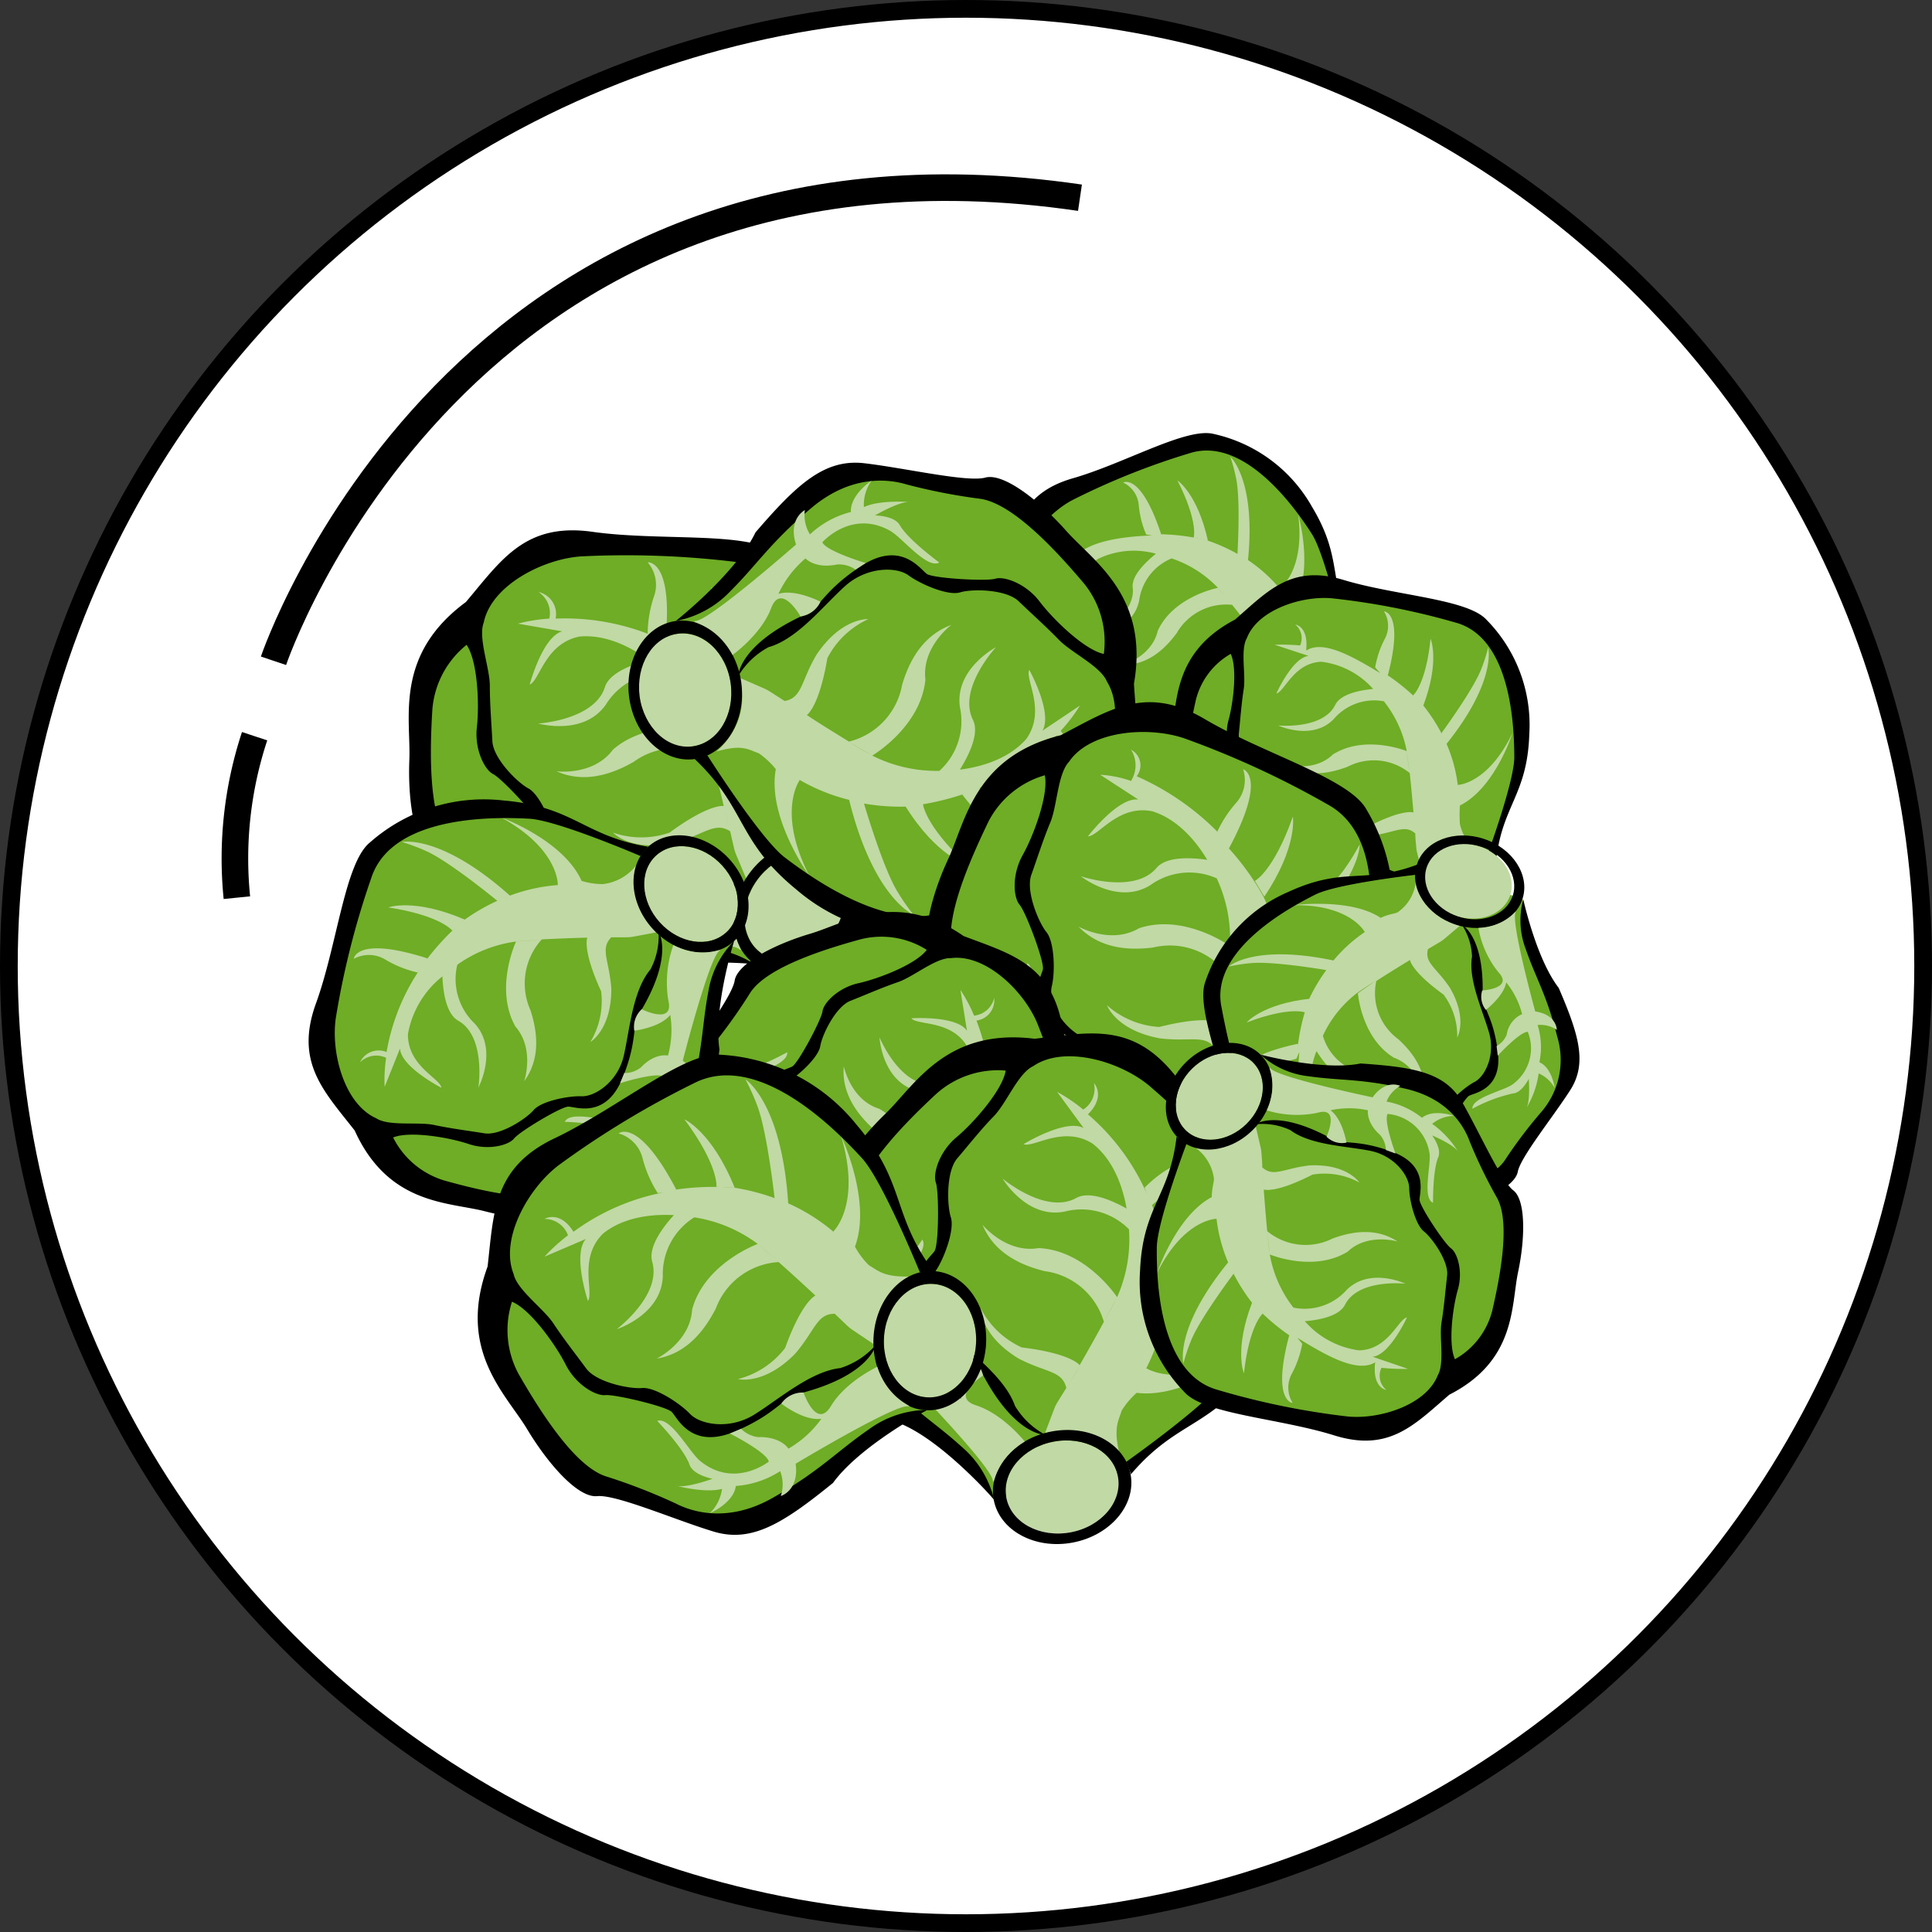 <svg id="图层_1" data-name="图层 1" xmlns="http://www.w3.org/2000/svg" viewBox="0 0 218 218"><rect x="0" y="0" width="218" height="218" fill="#333333" stroke="none"/><defs><style>.cls-1{fill:#fff;stroke-width:2px;}.cls-1,.cls-2{stroke:#000;stroke-miterlimit:10;}.cls-2{fill:none;stroke-width:3px;}.cls-3{fill:#6ead25;}.cls-4{fill:#c1d9a5;}</style></defs><title>brussell sprouts</title><circle class="cls-1" cx="109" cy="109" r="108"/><path class="cls-2" d="M41.13,84.49s21-62.51,91-52.25" transform="translate(-10.27 -9.93)"/><path class="cls-2" d="M37,111.22A43.93,43.93,0,0,1,39,93" transform="translate(-10.27 -9.93)"/><path class="cls-3" d="M158.12,68.34s-4.92-7.94-10.41-8.7-15.31,5-15.31,5-8,2.34-8,10.57c-1.74,5.58-2.16,8.62,3.84,18.32,1.58,2.75,4.7,2.6,5.65,3.61a14.37,14.37,0,0,0,8.71,3.47c4.2,0.15,10.89-4.92,11.83-5.26s6-1.84,6-1.84l2.33-11.14Z" transform="translate(-10.27 -9.93)"/><path class="cls-4" d="M157.35,79.82a7.22,7.22,0,0,1-1-1.86h0c2.2-3.82.4-10,.4-10,0.81,6.39-2.06,8.35-2.06,8.35l0,0.06A16.91,16.91,0,0,0,150.9,73l0.19,0.13c0.91-9.11-2-11.67-2-11.67a19.16,19.16,0,0,1,.65,2.41c0.53,2.41.16,8.56,0.16,8.56l0.15,0.09a19.49,19.49,0,0,0-3.5-1.59,23.39,23.39,0,0,0-5.5-.72h0.24c-2.31-7-4.29-5.83-4.29-5.83a3.1,3.1,0,0,1,1.76,2.51,10.77,10.77,0,0,0,.84,3.35l0.66,0.11c-3.71.12-7.08,0.75-8.51,2.26h0c-1.29-2.53-2.51-1.67-2.51-1.67a2.11,2.11,0,0,1,1.8,1.75,18.2,18.2,0,0,0-2.43,1.53l3.93-1c-1.43,1.14-.74,5.55-0.74,5.55,0.68-.68-0.24-3.95,2.33-5.76a9.32,9.32,0,0,1,6.57-.6c-1,.82-2.77,2.4-2.62,3.81,0.38,3.12-4.15,5.47-4.15,5.47s4.2-.6,4.88-4a6,6,0,0,1,3.66-4.75,12.83,12.83,0,0,1,5.23,3.32c0.5,0.57,1,1.22,1.59,1.9l-1.59-1.9s-5,.95-6.79,4.84c-0.66,2.88-3.86,3.85-3.86,3.85,2.28,0,4.26-1.22,6-3.59a6.43,6.43,0,0,1,6.25-3.18c0.94,1.16,1.91,2.4,2.77,3.51,0,0-1.25.26-3.47,4.2A7.78,7.78,0,0,1,144,87.94s2.2,1,5.45-1.41c2.15-1.8,2.5-3.23,4.11-3l0.9,1.2a4,4,0,0,0,.48.53L156.75,87c0.06-4.24,4.12-5.63,4.12-5.63A4.85,4.85,0,0,1,157.35,79.82Zm-5.23,1.86,1.43,1.88Z" transform="translate(-10.27 -9.93)"/><path class="cls-4" d="M143.12,64.13c2.39,4.67,1.84,6.47,1.84,6.47l1.61,0.35C145.4,65.64,143.12,64.13,143.12,64.13Z" transform="translate(-10.27 -9.93)"/><ellipse class="cls-4" cx="161.66" cy="87.4" rx="5.11" ry="4.15" transform="translate(32.68 217.77) rotate(-78.16)"/><path d="M162.95,81.27c-2.75-.58-5.56,1.7-6.27,5.09s0.94,6.6,3.7,7.18,5.56-1.7,6.27-5.09S165.7,81.84,162.95,81.27Zm2.77,7c-0.58,2.76-2.87,4.62-5.11,4.15s-3.59-3.09-3-5.85,2.87-4.62,5.11-4.15S166.3,85.49,165.72,88.25Z" transform="translate(-10.27 -9.93)"/><path d="M161.77,81.2s-2-8.71-3.46-11S150.88,59,144.47,61.08a81.56,81.56,0,0,0-13.18,5.27c-3.08,1.62-6.33,5.68-5.62,9,0.07,1.49,2.15,3.51,2.81,5s1.55,3.11,2.25,4.48,3.54,2.47,4.68,2.56,3.12,1.9,3.87,3,3.26,2,5.68,1,5.66-3,8.34-2.86A7.06,7.06,0,0,0,156.75,87s-0.91,2.51-7.08,3.15c-2,0-2.37,1.39-6.63,2.44s-5-2.09-5.4-2.66-4.79-2.43-5.65-2.47-2.46-1.35-3.06-3.28-2.34-5.45-3.85-6.39a8.3,8.3,0,0,0-.47,6.53c1.29,3.47,3.54,8.92,6.2,10.34a52.66,52.66,0,0,1,5.84,3.46,9,9,0,0,0,8.76.92c4.56-1.69,6.28-3.13,9.42-4.61a9.08,9.08,0,0,1,5.56-.89s-6.49,2.18-9.46,5.09c-4.95,2.81-8.07,4.16-11.31,2.56s-8.14-4.75-9.82-4.88-3.87-3.54-5.23-7-5.09-8-1.11-15c1.35-4.73,1.95-8.71,7.86-10.41s12.86-5.8,15.92-5a16.91,16.91,0,0,1,11.08,8.23c3.56,5.92,1.74,8.38,4.64,14.1Z" transform="translate(-10.27 -9.93)"/><path class="cls-4" d="M156.59,88.94a10.94,10.94,0,0,0-4.68,2.79c-1.64,1.94-2.24-1.59-2.24-1.59a2.34,2.34,0,0,0-2.13.64s1.72,1.87,3.33,1.94a9.41,9.41,0,0,1-3.37,2.17A3,3,0,0,0,145,93.43a2.64,2.64,0,0,1-1.4-1l-1.06.25s3,2.2,3,3.07a5,5,0,0,1-6.1-1.09c-0.82-1-2-4.39-3.2-4.17a17.37,17.37,0,0,1,2.22,4.36c0.16,1,1.84,1.6,1.84,1.6s-2.64.5-3.41,0.05a10.4,10.4,0,0,0,4.1,1,3.76,3.76,0,0,1-1.45,2s2.26-.54,2.72-2a8.41,8.41,0,0,0,4.15-.66,3.3,3.3,0,0,1-.31,2.22s1.71-.2,1.8-2.66c0,0,9.49-3.77,10.79-3.45C159.44,93.08,157.1,92.21,156.59,88.94Z" transform="translate(-10.27 -9.93)"/><path class="cls-3" d="M182,93.68s0.17-9.34-4-13-15.58-4.09-15.58-4.09-8-2.39-12.49,4.51c-4.49,3.74-6.49,6.07-6.73,17.47-0.17,3.17,2.53,4.73,2.79,6.1a14.37,14.37,0,0,0,5.43,7.64c3.44,2.4,11.81,1.78,12.79,2s6,1.7,6,1.7l8-8.08Z" transform="translate(-10.27 -9.93)"/><path class="cls-4" d="M175,102.9a16.59,16.59,0,0,1,0-2.08h0c4-2,5.95-8.21,5.95-8.21-2.78,5.8-6.19,5.89-6.19,5.89l0,0a16.81,16.81,0,0,0-1.36-4.85l0.1,0.21c5.71-7.15,4.69-10.87,4.69-10.87a18.75,18.75,0,0,1-.76,2.38c-0.86,2.31-4.51,7.28-4.51,7.28L173,92.83a19.48,19.48,0,0,0-2.08-3.23A23.39,23.39,0,0,0,166.66,86l0.21,0.13c1.86-7.14-.44-7.22-0.44-7.22a3.1,3.1,0,0,1,.12,3.06,10.77,10.77,0,0,0-1.11,3.27L166,85.88c-3.18-1.92-6.45-3.77-8.35-2.54h0c0.3-2.77-1.23-2.94-1.23-2.94a2,2,0,0,1,.55,2.36,23.74,23.74,0,0,0-2.88-.08l3.84,1.26c-1.82.18-3.64,4.24-3.64,4.24,0.94-.2,1.94-3.45,5.08-3.58a9.32,9.32,0,0,1,5.84,3.07c-1.32.12-3.63,0.51-4.27,1.78-1.38,2.83-6.45,2.34-6.45,2.34s3.86,1.78,6.28-.73a6,6,0,0,1,5.65-2A12.83,12.83,0,0,1,169,94.68c0.11,0.75.21,1.59,0.3,2.46L169,94.68s-4.69-1.91-8.33.38c-2.12,2.06-5.33,1.14-5.33,1.14,1.91,1.24,4.24,1.29,7,.24a6.43,6.43,0,0,1,7,.72c0.16,1.48.3,3.06,0.42,4.45,0,0-1.19-.46-5.19,1.64a7.78,7.78,0,0,1-5-.79s1.32,2,5.34,1.78c2.78-.34,3.85-1.35,5.06-0.26,0,0.65.08,1.17,0.1,1.49a4,4,0,0,0,.11.71l0.6,2.42a6.16,6.16,0,0,1,6.44-2.49A5.06,5.06,0,0,1,175,102.9Zm-5.24-1.28c0.07,0.88.13,1.69,0.18,2.36Z" transform="translate(-10.27 -9.93)"/><path class="cls-4" d="M171.69,82c-0.53,5.22-2,6.43-2,6.43l1.16,1.17C172.78,84.51,171.69,82,171.69,82Z" transform="translate(-10.27 -9.93)"/><ellipse class="cls-4" cx="174.62" cy="111.61" rx="5.11" ry="4.15" transform="translate(-37.84 147.19) rotate(-45.27)"/><path d="M179,107.16c-2-2-5.59-1.59-8,.87s-2.79,6.06-.8,8,5.59,1.59,8-.87S181,109.14,179,107.16Zm-1.46,7.37c-2,2-4.92,2.32-6.54.71s-1.34-4.55.65-6.55,4.92-2.32,6.54-.71S179.55,112.53,177.57,114.53Z" transform="translate(-10.27 -9.93)"/><path d="M178.08,106.46s3.08-8.38,3.06-11.11S181,81.9,174.48,80.17a81.56,81.56,0,0,0-13.92-2.73c-3.46-.31-8.4,1.33-9.6,4.5-0.75,1.29-.1,4.12-0.35,5.72s-0.39,3.45-.55,5,1.63,4,2.54,4.69,1.59,3.29,1.61,4.62,1.64,3.46,4.22,3.94,6.39,0.54,8.56,2.13a7.06,7.06,0,0,0,3.73.59s-2.13,1.62-7.65-1.2c-1.66-1.08-2.75-.12-6.89-1.55s-3-4.46-3.09-5.17-2.7-4.64-3.4-5.14-1.33-2.47-.79-4.41,1-5.85.24-7.45a8.3,8.3,0,0,0-3.94,5.23c-0.8,3.62-1.87,9.41-.41,12a52.66,52.66,0,0,1,3,6.08,9,9,0,0,0,6.85,5.52c4.75,1.06,7,.78,10.41,1.25a9.08,9.08,0,0,1,5.15,2.27s-6.63-1.69-10.71-.87c-5.68-.33-9-0.89-10.89-4s-4.26-8.41-5.6-9.43-1.33-5.07-.6-8.7,0.09-9.5,7.23-13.22c3.71-3.24,6.37-6.25,12.25-4.47S175.84,77.5,178,79.86a16.91,16.91,0,0,1,4.83,12.93c-0.23,6.91-3.09,8-3.76,14.37Z" transform="translate(-10.27 -9.93)"/><path class="cls-4" d="M169.52,110.15a10.94,10.94,0,0,0-5.45-.2c-2.43.73-1-2.55-1-2.55a2.34,2.34,0,0,0-2.14-.62s0.43,2.51,1.74,3.44a9.41,9.41,0,0,1-4,0,3,3,0,0,0-1.31-2.6,2.64,2.64,0,0,1-.64-1.59l-1-.36s1.32,3.47.89,4.23a5,5,0,0,1-4.54-4.23c-0.17-1.25.75-4.75-.42-5.24a17.37,17.37,0,0,1-.5,4.86c-0.41.92,0.67,2.34,0.67,2.34s-2.49-1-2.89-1.81a10.4,10.4,0,0,0,2.9,3.06,3.76,3.76,0,0,1-2.29.88s2.19,0.77,3.39-.24a8.41,8.41,0,0,0,3.84,1.7,3.3,3.3,0,0,1-1.46,1.69s1.54,0.76,3-1.25c0,0,10,2,10.93,3C169.67,115.18,168.18,113.17,169.52,110.15Z" transform="translate(-10.27 -9.93)"/><path class="cls-3" d="M105.59,88.65S104,77,98.09,73.38s-20.1-2-20.1-2-10.38-1.4-14.59,8c-4.83,5.51-6.86,8.78-4.93,22.94,0.41,4,4.06,5.37,4.64,7a18,18,0,0,0,8.21,8.41c4.73,2.31,15-.1,16.23,0s7.79,0.93,7.79.93l8.34-11.57Z" transform="translate(-10.27 -9.93)"/><path class="cls-4" d="M98.51,101.4A6.23,6.23,0,0,1,98,98.78h0c5-3.26,5.92-11.3,5.92-11.3C101.6,95.22,97.48,96,97.48,96l0,0.05a20.93,20.93,0,0,0-2.61-5.74l0.17,0.24c5.68-10,3.7-14.37,3.7-14.37a23.11,23.11,0,0,1-.48,3.09c-0.62,3-4.17,9.89-4.17,9.89l0.13,0.19A24.42,24.42,0,0,0,91,85.75a29.32,29.32,0,0,0-5.93-3.63l0.28,0.12c0.92-9.21-2-8.86-2-8.86a3.89,3.89,0,0,1,.74,3.77,13.5,13.5,0,0,0-.74,4.27l0.61,0.26a26.12,26.12,0,0,0-11-1.95h0a2.54,2.54,0,0,0-1.93-3,2.83,2.83,0,0,1,1.22,3,18.48,18.48,0,0,0-3.54.57l5,0.87c-2.22.58-3.67,6-3.67,6,1.12-.43,1.74-4.64,5.6-5.41,2.64-.26,5.43.88,7.84,2.66-1.61.4-4.39,1.34-4.94,3-1.16,3.77-7.54,4.15-7.54,4.15s5.12,1.45,7.63-2.13a7.54,7.54,0,0,1,6.61-3.58,16.09,16.09,0,0,1,4.31,6.47c0.28,0.9.57,1.93,0.86,3l-0.86-3S83.5,91,79.44,94.51c-2.22,3-6.38,2.45-6.38,2.45,2.61,1.16,5.51.77,8.7-1.06a8.06,8.06,0,0,1,8.79-.46c0.49,1.8,1,3.73,1.38,5.44,0,0-1.57-.33-6.11,3a9.75,9.75,0,0,1-6.38,0s2,2.22,7,1.16c3.38-1,4.51-2.42,6.22-1.31,0.18,0.8.33,1.44,0.42,1.83a5.06,5.06,0,0,0,.27.85l1.21,2.88a7.66,7.66,0,0,1,7.41-4.35C99.32,103.43,99.09,102.56,98.51,101.4Zm-6.58-.53c0.26,1.08.49,2.07,0.68,2.89Z" transform="translate(-10.27 -9.93)"/><path class="cls-4" d="M90.55,76.18c0.36,6.57-1.18,8.35-1.18,8.35L91,85.75C92.39,79.08,90.55,76.18,90.55,76.18Z" transform="translate(-10.27 -9.93)"/><ellipse class="cls-4" cx="99.94" cy="112.29" rx="6.41" ry="5.2" transform="translate(-59.87 117.76) rotate(-54.21)"/><path d="M104.54,105.91c-2.86-2.06-7.23-.88-9.77,2.64s-2.28,8,.58,10.11,7.23,0.88,9.77-2.64S107.4,108,104.54,105.91Zm-0.38,9.42c-2.07,2.87-5.64,3.83-8,2.15s-2.54-5.37-.47-8.24,5.64-3.83,8-2.15S106.23,112.46,104.16,115.33Z" transform="translate(-10.27 -9.93)"/><path d="M103.22,105.23s2.18-11,1.63-14.36-2.8-16.62-11.21-17.49a102.25,102.25,0,0,0-17.78-.67c-4.35.29-10.14,3.29-11,7.44-0.68,1.74.68,5.12,0.68,7.15s0.19,4.35.29,6.28,2.8,4.64,4.06,5.31,2.61,3.77,2.9,5.41,2.71,4,6,4.06,8-.58,11,1a8.84,8.84,0,0,0,4.73,0s-2.32,2.42-9.71,0c-2.27-1-3.43.39-8.84-.58s-4.64-4.93-4.83-5.8-4.25-5.22-5.22-5.7-2.13-2.8-1.84-5.31,0.1-7.44-1.16-9.28a10.41,10.41,0,0,0-3.86,7.25c-0.29,4.64-.48,12,1.84,15a66,66,0,0,1,4.93,6.94c0.87,1.55,3.48,5.12,9.57,5.51s8.79-.39,13.14-0.48a11.38,11.38,0,0,1,6.82,1.8s-8.54-.81-13.43,1c-7.1.7-11.36,0.66-14.26-2.82s-6.91-9.59-8.77-10.59-2.63-6-2.44-10.66-1.74-11.79,6.38-17.78c4-4.73,6.67-9,14.3-7.92s17.68-.1,20.77,2.42a21.2,21.2,0,0,1,8.5,15.07c1.06,8.6-2.27,10.49-1.86,18.52Z" transform="translate(-10.27 -9.93)"/><path class="cls-4" d="M93.35,111.47s-3.92-.57-6.79.82-1.76-3-1.76-3A2.93,2.93,0,0,0,82,109s1,3,2.82,3.92a11.8,11.8,0,0,1-5,.77s0.06-1.61-2.13-3a3.31,3.31,0,0,1-1.1-1.85l-1.34-.25s2.31,4,1.92,5.07c0,0-5,.45-6.44-4.35-0.45-1.51,0-6-1.55-6.41,0,0,.77,4.25.32,6.12-0.32,1.22,1.29,2.77,1.29,2.77s-3.29-.77-3.93-1.67c0,0,2.25,2.58,4.19,3.22a4.71,4.71,0,0,1-2.67,1.53s2.86,0.53,4.15-1a10.55,10.55,0,0,0,5.09,1.35,4.14,4.14,0,0,1-1.48,2.38s2.06,0.64,3.41-2.13c0,0,12.79.52,14.12,1.55C94.51,117.67,92.27,115.47,93.35,111.47Z" transform="translate(-10.27 -9.93)"/><path class="cls-3" d="M99.82,108.8s9.16,7.29,16,5.88,15.95-12.4,15.95-12.4,8.48-6.15,5-15.87c-0.3-7.32-1.09-11.09-12.26-20-3-2.58-6.64-1.09-8.19-1.87a18,18,0,0,0-11.74-.42c-5,1.6-10.77,10.4-11.75,11.2S86.52,80,86.52,80l1.94,14.13Z" transform="translate(-10.27 -9.93)"/><path class="cls-4" d="M95.89,94.93a9.05,9.05,0,0,1,1.92,1.79h0c-1,5.44,3.76,12,3.76,12C97.92,101.54,100.48,98,100.48,98V97.92a21.2,21.2,0,0,0,5.88,2.33l-0.28-.07c2.77,11.14,7.25,12.95,7.25,12.95a24,24,0,0,1-1.78-2.57c-1.64-2.62-3.8-10-3.8-10l-0.22,0a24.43,24.43,0,0,0,4.81.39,29.33,29.33,0,0,0,6.8-1.47l-0.29.11c5.69,7.3,7.52,5.07,7.52,5.07a3.89,3.89,0,0,1-3.14-2.22,13.5,13.5,0,0,0-2.41-3.6l-0.62.24a26.12,26.12,0,0,0,9.3-6.17h0a2.54,2.54,0,0,0,3.46.83,2.83,2.83,0,0,1-3-1.35,18.48,18.48,0,0,0,2.17-2.85l-4.24,2.84c1.21-2-1.48-6.87-1.48-6.87-0.51,1.09,1.94,4.56-.32,7.78-1.73,2-4.53,3.11-7.51,3.48,0.88-1.4,2.26-4,1.48-5.6-1.76-3.53,2.59-8.21,2.59-8.21s-4.71,2.48-4.06,6.8a7.54,7.54,0,0,1-2.32,7.15,16.09,16.09,0,0,1-7.58-1.72c-0.83-.46-1.74-1-2.68-1.58l2.68,1.58s5.48-3.22,6-8.58c-0.44-3.68,2.93-6.17,2.93-6.17-2.69,1-4.52,3.24-5.56,6.77a8.06,8.06,0,0,1-6,6.4c-1.6-1-3.27-2-4.75-3,0,0,1.37-.84,2.32-6.42a9.75,9.75,0,0,1,4.62-4.4s-3-.21-5.84,4c-1.78,3-1.59,4.87-3.6,5.24l-1.56-1a5.06,5.06,0,0,0-.79-0.43l-2.86-1.25c1.72,5-2.49,8.38-2.49,8.38C94,93.89,94.67,94.49,95.89,94.93Zm5.39-4.4-2.49-1.62Z" transform="translate(-10.27 -9.93)"/><path class="cls-4" d="M119.31,107.44c-4.79-4.51-4.91-6.86-4.91-6.86l-2,.27C116,106.62,119.31,107.44,119.31,107.44Z" transform="translate(-10.27 -9.93)"/><ellipse class="cls-4" cx="87.59" cy="87.79" rx="5.2" ry="6.41" transform="translate(-21.42 2.83) rotate(-7.83)"/><path d="M88.66,95.58c3.49-.48,5.84-4.36,5.25-8.66S90,79.52,86.52,80s-5.84,4.36-5.25,8.66S85.17,96.06,88.66,95.58ZM82.44,88.5C82,85,83.87,81.84,86.72,81.44s5.54,2.13,6,5.64-1.43,6.66-4.28,7.06S82.92,92,82.44,88.5Z" transform="translate(-10.27 -9.93)"/><path d="M90.09,95.16s6,9.45,8.73,11.52,13.5,10.1,20.18,4.93a102.25,102.25,0,0,0,13.33-11.78c2.95-3.21,5.08-9.38,2.84-13-0.71-1.73-4-3.24-5.42-4.71s-3.14-3-4.54-4.35-5.23-1.42-6.6-1-4.49-.93-5.83-1.92-4.69-1-7.14,1.2-5.4,6-8.64,6.9a8.84,8.84,0,0,0-3.43,3.27s0-3.35,7-6.7c2.35-.83,2.21-2.64,6.8-5.68s6.76,0.37,7.5.86,6.68,0.84,7.71.53,3.47,0.56,5,2.58,5.06,5.45,7.24,5.91a10.41,10.41,0,0,0-2.2-7.91c-3-3.56-7.95-9-11.68-9.59a66,66,0,0,1-8.35-1.62c-1.7-.52-6.05-1.31-10.72,2.61s-6.1,6.35-9.18,9.42A11.38,11.38,0,0,1,86.52,80s6.74-5.31,9-10c4.66-5.41,7.77-8.32,12.27-7.8s11.62,2.18,13.66,1.62,6.06,2.55,9.12,6,9.39,7.33,7.65,17.27c0.4,6.16,1.37,11.1-4.88,15.6s-12.73,12.27-16.7,12.58a21.2,21.2,0,0,1-16.55-5c-6.7-5.49-5.59-9.16-11.43-14.69Z" transform="translate(-10.27 -9.93)"/><path class="cls-4" d="M92.93,83.83s3.23-2.3,4.35-5.27,3.32,0.93,3.32.93a2.93,2.93,0,0,0,2.25-1.66s-2.82-1.48-4.75-.89a11.8,11.8,0,0,1,3.06-4s1.06,1.21,3.58.68a3.31,3.31,0,0,1,2.07.58l1.14-.74s-4.46-1.33-4.89-2.34c0,0,3.28-3.75,7.66-1.29,1.37,0.78,4.16,4.36,5.54,3.57,0,0-3.49-2.54-4.46-4.21C111.2,68.1,109,68.09,109,68.09s2.91-1.71,4-1.5c0,0-3.41-.31-5.25.56a4.71,4.71,0,0,1,.87-3s-2.43,1.59-2.34,3.55a10.55,10.55,0,0,0-4.62,2.53,4.14,4.14,0,0,1-.57-2.75s-1.94,1-1,3.89c0,0-9.61,8.45-11.29,8.62C87.82,80.15,90.95,80.19,92.93,83.83Z" transform="translate(-10.27 -9.93)"/><path class="cls-3" d="M165.24,119.36s3-11.32-1.06-17-17.78-9.59-17.78-9.59-9.05-5.28-16.55,1.8c-6.58,3.23-9.71,5.47-13.36,19.29-1.14,3.81,1.69,6.51,1.59,8.25a18,18,0,0,0,4.35,10.92c3.49,3.95,13.86,5.66,15,6.23s6.83,3.85,6.83,3.85l12.15-7.48Z" transform="translate(-10.27 -9.93)"/><path class="cls-4" d="M154.14,128.56a9.05,9.05,0,0,1,.86-2.48h0c5.37-1.3,9.48-8.29,9.48-8.29-5.11,6.25-9.38,5.32-9.38,5.32l-0.08,0a21.2,21.2,0,0,0-.25-6.32l0,0.28c9.07-7,8.92-11.86,8.92-11.86a24,24,0,0,1-1.64,2.67c-1.73,2.56-7.65,7.53-7.65,7.53l0,0.22a24.43,24.43,0,0,0-1.58-4.56,29.33,29.33,0,0,0-4.09-5.63l0.21,0.22c4.38-8.15,1.6-8.93,1.6-8.93a3.89,3.89,0,0,1-.76,3.76,13.5,13.5,0,0,0-2.32,3.65l0.47-.06a29.63,29.63,0,0,0-9.4-6.56h0a2,2,0,0,0-.64-3,3.3,3.3,0,0,1,0,3.53,12.66,12.66,0,0,0-3.48-.7l4.31,2.8c-2.27-.32-5.69,4.15-5.69,4.15,1.2,0,3.39-3.6,7.25-2.83,2.53,0.77,4.67,2.9,6.21,5.48-1.64-.24-4.57-0.45-5.72.91-2.52,3-8.55.94-8.55,0.94s4.17,3.31,7.86,1a7.54,7.54,0,0,1,7.48-.76,16.09,16.09,0,0,1,1.49,7.63c-0.09.94-.22,2-0.36,3.09l0.36-3.09s-5.15-3.71-10.26-2c-3.19,1.88-6.83-.19-6.83-0.19,2,2.07,4.79,2.83,8.44,2.36a8.06,8.06,0,0,1,8.29,2.95c-0.24,1.85-.54,3.81-0.81,5.55,0,0-1.32-.91-6.81.47a9.75,9.75,0,0,1-5.89-2.45s1,2.83,6,3.74c3.49,0.41,5.09-.51,6.24,1.18-0.14.81-.25,1.46-0.32,1.85a5.06,5.06,0,0,0-.08.89v3.12c3.91-3.61,8.67-1.1,8.67-1.1C153.94,130.67,154.23,129.85,154.14,128.56Zm-6.2-3.15c-0.17,1.1-.34,2.1-0.48,2.93Z" transform="translate(-10.27 -9.93)"/><path class="cls-4" d="M156.15,102.08c-2.19,6.2-4.29,7.25-4.29,7.25l1.07,1.77C156.73,105.46,156.15,102.08,156.15,102.08Z" transform="translate(-10.27 -9.93)"/><ellipse class="cls-4" cx="150.96" cy="139.03" rx="6.41" ry="5.2" transform="translate(-60.76 89.87) rotate(-31.62)"/><path d="M157.65,134.91c-1.85-3-6.34-3.59-10-1.31s-5.19,6.55-3.35,9.55,6.34,3.59,10,1.31S159.5,137.91,157.65,134.91Zm-4,8.55c-3,1.86-6.68,1.38-8.18-1.07s-0.28-5.93,2.73-7.79,6.68-1.38,8.18,1.07S156.7,141.6,153.68,143.46Z" transform="translate(-10.27 -9.93)"/><path d="M156.69,133.77s6.23-9.3,7-12.63,3.8-16.42-3.63-20.45a102.25,102.25,0,0,0-16.16-7.45c-4.13-1.4-10.63-.86-13,2.64-1.29,1.35-1.34,5-2.12,6.86s-1.49,4.09-2.14,5.91,0.81,5.36,1.71,6.46,1,4.48.6,6.11,1,4.7,4,6,7.63,2.54,9.8,5.12a8.84,8.84,0,0,0,4.37,1.82s-3.07,1.34-9-3.73c-1.71-1.81-3.31-1-7.94-3.93s-2.39-6.33-2.23-7.21-1.92-6.45-2.63-7.27-0.89-3.4.35-5.61,2.95-6.83,2.49-9a10.41,10.41,0,0,0-6.35,5.21c-2,4.17-5.06,10.92-4.06,14.55a66,66,0,0,1,1.89,8.3c0.21,1.76,1.25,6.06,6.72,8.76s8.27,3,12.32,4.6a11.38,11.38,0,0,1,5.6,4.29s-7.58-4-12.79-4.22c-6.83-2.08-10.74-3.75-12.08-8.08s-2.7-11.51-4-13.15-0.12-6.57,1.84-10.78,2.92-11.55,12.71-14c5.48-2.85,9.61-5.74,16.25-1.82s16.36,6.7,18.25,10.21a21.2,21.2,0,0,1,2.06,17.18c-2.32,8.35-6.12,8.81-8.83,16.39Z" transform="translate(-10.27 -9.93)"/><path class="cls-4" d="M145.18,135.74s-3.4-2-6.58-1.85-0.48-3.41-.48-3.41a2.93,2.93,0,0,0-2.43-1.39s-0.22,3.18,1.1,4.71a11.8,11.8,0,0,1-4.88-1.19s0.68-1.46-.82-3.55a3.31,3.31,0,0,1-.3-2.13l-1.14-.75s0.58,4.62-.17,5.42c0,0-4.75-1.49-4.28-6.49,0.16-1.57,2.31-5.56,1-6.51,0,0-.92,4.22-2.05,5.77-0.77,1,.13,3.05.13,3.05s-2.74-2-3-3.06c0,0,1.09,3.24,2.63,4.58a4.71,4.71,0,0,1-3.05.39s2.44,1.59,4.2.71a10.55,10.55,0,0,0,4.18,3.2,4.14,4.14,0,0,1-2.28,1.63s1.66,1.39,4-.65c0,0,11.61,5.39,12.44,6.85C143.87,141.91,142.65,139,145.18,135.74Z" transform="translate(-10.27 -9.93)"/><path class="cls-3" d="M122.26,155.92s9.58-4.83,11-11-4.2-18-4.2-18-1.87-9.42-11.28-10.27c-6.21-2.56-9.65-3.34-21.36,2.53-3.31,1.53-3.45,5.11-4.7,6.1a16.52,16.52,0,0,0-4.85,9.62c-0.6,4.79,4.53,13,4.82,14.08s1.5,7,1.5,7l12.51,3.8Z" transform="translate(-10.27 -9.93)"/><path class="cls-4" d="M109.21,153.87a8.29,8.29,0,0,1,2.22-.92h0c4.15,2.9,11.45,1.48,11.45,1.48-7.39.28-9.35-3.21-9.35-3.21l-0.06,0a19.43,19.43,0,0,0,4.19-4l-0.17.2c10.33,2,13.56-1.07,13.56-1.07a22,22,0,0,1-2.83.49c-2.81.36-9.81-.68-9.81-0.68l-0.12.16a22.39,22.39,0,0,0,2.17-3.85,26.88,26.88,0,0,0,1.38-6.22l0,0.28c8.26-1.94,7.1-4.32,7.1-4.32a3.57,3.57,0,0,1-3,1.76,12.37,12.37,0,0,0-3.92.62l0,0.61a23.94,23.94,0,0,0-1.57-10.11h0a2.32,2.32,0,0,0,2-2.56,2.6,2.6,0,0,1-2.27,2,16.94,16.94,0,0,0-1.54-2.9l0.74,4.61c-1.16-1.75-6.28-1.41-6.28-1.41,0.71,0.84,4.54.13,6.35,3.25a10.72,10.72,0,0,1,0,7.58c-0.83-1.27-2.46-3.41-4.1-3.38-3.61.11-5.84-5.3-5.84-5.3s0.26,4.87,4.11,6a6.91,6.91,0,0,1,5.06,4.67,14.74,14.74,0,0,1-4.34,5.65c-0.7.51-1.5,1.06-2.34,1.63l2.34-1.63s-0.58-5.79-4.86-8.26c-3.23-1-4-4.8-4-4.8-0.23,2.61,1,5,3.5,7.22a7.39,7.39,0,0,1,3,7.48c-1.42,1-2.94,1.95-4.3,2.81,0,0-.18-1.46-4.46-4.39a8.94,8.94,0,0,1-1.89-5.53s-1.33,2.42,1.06,6.38c1.84,2.65,3.44,3.19,3,5l-1.46.9a4.64,4.64,0,0,0-.66.49l-2.14,1.9c4.85,0.49,6,5.29,6,5.29A5.57,5.57,0,0,1,109.21,153.87Zm-1.6-6.17-2.3,1.45Z" transform="translate(-10.27 -9.93)"/><path class="cls-4" d="M128.61,139.18c-5.59,2.26-7.59,1.45-7.59,1.45l-0.56,1.81C126.64,141.64,128.61,139.18,128.61,139.18Z" transform="translate(-10.27 -9.93)"/><ellipse class="cls-4" cx="100.08" cy="158.04" rx="4.77" ry="5.87" transform="translate(-90.51 197.91) rotate(-73.09)"/><path d="M107,160.13c0.94-3.09-1.38-6.53-5.19-7.69s-7.65.41-8.59,3.5,1.38,6.53,5.19,7.69S106,163.22,107,160.13ZM98.7,162.6c-3.1-.94-5-3.75-4.23-6.27s3.9-3.8,7-2.85,5,3.75,4.23,6.27S101.8,163.54,98.7,162.6Z" transform="translate(-10.27 -9.93)"/><path d="M107.18,158.79s10.17-1.37,12.94-2.85S133.7,148.58,132,141a93.7,93.7,0,0,0-4.69-15.62c-1.54-3.68-5.86-7.82-9.72-7.34-1.71-.07-4.24,2.11-6,2.71s-3.71,1.46-5.36,2.11-3.19,3.81-3.4,5.1-2.49,3.38-3.83,4.12-2.63,3.52-1.74,6.4,2.88,6.78,2.43,9.84a8.11,8.11,0,0,0,1.4,4.11s-2.78-1.3-2.88-8.42c0.21-2.27-1.35-2.86-2.12-7.84s2.9-5.48,3.59-5.91,3.26-5.23,3.4-6.22,1.8-2.67,4.06-3.17,6.48-2.12,7.7-3.76a9.54,9.54,0,0,0-7.43-1.2c-4.11,1.12-10.57,3.15-12.46,6a60.5,60.5,0,0,1-4.55,6.33c-1.08,1.21-3.41,4.54-1.94,9.93s2.94,7.51,4.32,11.25a10.43,10.43,0,0,1,.46,6.45s-1.84-7.65-4.86-11.35c-2.72-5.95-3.94-9.65-1.79-13.2s6.27-8.84,6.58-10.75,4.44-4.07,8.52-5.28,9.71-5,17.31.26c5.28,2,9.77,3.12,11.11,10s5.33,15.3,4.07,18.73a19.43,19.43,0,0,1-10.55,11.84c-7.14,3.47-9.77,1.14-16.61,3.88Z" transform="translate(-10.27 -9.93)"/><path class="cls-4" d="M98.84,152.08a12.56,12.56,0,0,0-2.72-5.64c-2-2.08,2.05-2.4,2.05-2.4a2.69,2.69,0,0,0-.52-2.51s-2.32,1.78-2.56,3.61a10.82,10.82,0,0,1-2.14-4.07s1.42-.42,1.94-2.72a3,3,0,0,1,1.28-1.5L96,135.6s-2.82,3.2-3.82,3.17A5.73,5.73,0,0,1,94,131.9c1.18-.84,5.22-1.79,5.1-3.24,0,0-3.46,1.93-5.21,2.09-1.16.08-2,1.94-2,1.94s-0.3-3.08.29-3.9c0,0-1.57,2.72-1.55,4.59a4.32,4.32,0,0,1-2.12-1.86s0.39,2.64,2.06,3.31a9.66,9.66,0,0,0,.34,4.81,3.79,3.79,0,0,1-2.51-.58s0.05,2,2.86,2.33c0,0,3.35,11.24,2.85,12.7C93.81,154.92,95,152.33,98.84,152.08Z" transform="translate(-10.27 -9.93)"/><path class="cls-3" d="M68.13,101.23S57.43,100.45,53,105s-5.66,17.62-5.66,17.62-3.24,9,4.4,14.61c4,5.38,6.56,7.83,19.62,8.81,3.62,0.39,5.59-2.61,7.17-2.82a16.52,16.52,0,0,0,9.11-5.75c3-3.8,2.78-13.44,3.11-14.55s2.33-6.8,2.33-6.8l-8.78-9.69Z" transform="translate(-10.27 -9.93)"/><path class="cls-4" d="M78.28,109.69a8.29,8.29,0,0,1-2.38-.36h0c-2.07-4.62-9.06-7.15-9.06-7.15,6.48,3.56,6.37,7.56,6.37,7.56l0,0.06a19.43,19.43,0,0,0-5.65,1.28l0.25-.09c-7.85-7-12.18-6.05-12.18-6.05a22,22,0,0,1,2.68,1c2.6,1.13,8.07,5.63,8.07,5.63l0.19-.08a22.39,22.39,0,0,0-3.84,2.19,26.88,26.88,0,0,0-4.39,4.62l0.16-.23c-8.08-2.58-8.31.05-8.31,0.05a3.57,3.57,0,0,1,3.52.06,12.37,12.37,0,0,0,3.68,1.48l0.35-.5a23.94,23.94,0,0,0-3.85,9.48h0a2.32,2.32,0,0,0-3,1.16,2.6,2.6,0,0,1,2.95-.51,16.94,16.94,0,0,0-.17,3.28l1.74-4.34c0.09,2.1,4.67,4.44,4.67,4.44-0.17-1.09-3.82-2.45-3.78-6.06a10.72,10.72,0,0,1,3.89-6.51c0.06,1.52.36,4.19,1.78,5,3.16,1.76,2.28,7.55,2.28,7.55s2.28-4.31-.44-7.25a6.91,6.91,0,0,1-1.94-6.61,14.74,14.74,0,0,1,6.63-2.62c0.86-.08,1.84-0.14,2.85-0.2l-2.85.2s-2.48,5.26-.08,9.58c2.23,2.56,1,6.18,1,6.18,1.54-2.12,1.75-4.79.71-8a7.39,7.39,0,0,1,1.27-8c1.71-.09,3.52-0.16,5.14-0.2,0,0-.6,1.34,1.56,6.06a8.94,8.94,0,0,1-1.22,5.72s2.38-1.39,2.37-6c-0.22-3.22-1.31-4.51,0-5.82l1.72,0a4.64,4.64,0,0,0,.82-0.08l2.81-.53c-3.9-2.92-2.45-7.63-2.45-7.63A5.57,5.57,0,0,1,78.28,109.69Zm-1.8,6.11,2.72-.06Z" transform="translate(-10.27 -9.93)"/><path class="cls-4" d="M54.08,112.32c6,0.93,7.26,2.65,7.26,2.65l1.41-1.26C57,111.23,54.08,112.32,54.08,112.32Z" transform="translate(-10.27 -9.93)"/><ellipse class="cls-4" cx="88.24" cy="110.81" rx="4.77" ry="5.87" transform="translate(-61.82 77.97) rotate(-42.16)"/><path d="M83.41,105.47c-2.39,2.17-2.17,6.32.5,9.26s6.78,3.58,9.17,1.41,2.17-6.32-.5-9.26S85.8,103.3,83.41,105.47Zm8.37,2.14c2.18,2.4,2.36,5.78.41,7.55s-5.3,1.25-7.47-1.15-2.36-5.78-.41-7.55S89.6,105.21,91.78,107.61Z" transform="translate(-10.27 -9.93)"/><path d="M82.54,106.52s-9.42-4.05-12.56-4.21-15.43-.67-17.82,6.7a93.7,93.7,0,0,0-4,15.8c-0.57,4,1,9.72,4.56,11.3,1.43,0.94,4.72.37,6.54,0.76s3.93,0.66,5.68.94,4.69-1.62,5.54-2.62,3.88-1.62,5.4-1.56S80,132,80.67,129s1-7.3,3-9.69a8.11,8.11,0,0,0,.91-4.24s1.72,2.54-1.86,8.7c-1.35,1.84-.31,3.15-2.21,7.81s-5.3,3.21-6.12,3.22-5.49,2.81-6.11,3.59-2.92,1.37-5.11.63-6.65-1.51-8.54-.74a9.54,9.54,0,0,0,5.76,4.85c4.1,1.15,10.68,2.73,13.79,1.22a60.5,60.5,0,0,1,7.16-3.09c1.55-.48,5.26-2.14,6.77-7.52s1.34-8,2.08-11.87a10.43,10.43,0,0,1,2.92-5.77s-2.36,7.5-1.66,12.23c-0.73,6.5-1.58,10.31-5.25,12.24S76.24,145,75,146.46s-5.9,1.21-10,.15-10.9-.7-14.71-9.12c-3.49-4.46-6.78-7.69-4.37-14.33S49.18,107.29,52,105a19.43,19.43,0,0,1,15.14-4.74c7.91,0.69,9,4,16.25,5.21Z" transform="translate(-10.27 -9.93)"/><path class="cls-4" d="M86.25,116.57a12.56,12.56,0,0,0-.57,6.24c0.69,2.83-3,1-3,1a2.69,2.69,0,0,0-.84,2.42s2.9-.34,4.06-1.78a10.82,10.82,0,0,1-.26,4.59s-1.43-.37-3.06,1.34a3,3,0,0,1-1.87.63l-0.48,1.15s4.06-1.3,4.91-.75A5.73,5.73,0,0,1,80,136.35c-1.44.11-5.4-1.15-6,.16,0,0,4,.12,5.55.88,1,0.52,2.73-.62,2.73-0.62s-1.32,2.8-2.25,3.2c0,0,2.74-1.53,3.69-3.14a4.32,4.32,0,0,1,.86,2.68s1-2.46-.06-3.9a9.66,9.66,0,0,0,2.19-4.3,3.79,3.79,0,0,1,1.85,1.78s1-1.72-1.25-3.47c0,0,2.91-11.36,4.09-12.36C92,116.71,89.63,118.29,86.25,116.57Z" transform="translate(-10.27 -9.93)"/><path class="cls-3" d="M150.5,164.48s6.83-9.51,5.09-16.23-13.17-15.32-13.17-15.32-6.56-8.17-16.1-4.24c-7.3.66-11,1.64-19.38,13.23-2.43,3.15-.76,6.69-1.47,8.28a18,18,0,0,0,.16,11.75c1.84,4.93,10.92,10.25,11.76,11.18s5,6,5,6l14-2.64Z" transform="translate(-10.27 -9.93)"/><path class="cls-4" d="M136.84,169.09a9.05,9.05,0,0,1,1.69-2h0c5.48,0.71,11.82-4.35,11.82-4.35-7,4-10.66,1.61-10.66,1.61H139.6a21.2,21.2,0,0,0,2-6l-0.06.28c11-3.32,12.57-7.88,12.57-7.88a24,24,0,0,1-2.48,1.9c-2.53,1.77-9.84,4.29-9.84,4.29l0,0.22a24.43,24.43,0,0,0,.16-4.82,29.33,29.33,0,0,0-1.8-6.72l0.12,0.28c7-6,4.69-7.77,4.69-7.77a3.89,3.89,0,0,1-2.06,3.24,13.5,13.5,0,0,0-3.48,2.58l0.25,0.66a25.14,25.14,0,0,0-6.64-8.94h0c2.07-2.07.67-3.54,0.67-3.54a2.8,2.8,0,0,1-1.2,3,19.26,19.26,0,0,0-2.95-2l3,4.09c-2-1.11-6.79,1.81-6.79,1.81,1.11,0.46,4.46-2.16,7.79-.06,2.09,1.62,3.33,4.37,3.84,7.33-1.44-.81-4.1-2.06-5.67-1.2-3.44,1.93-8.32-2.18-8.32-2.18s2.71,4.58,7,3.72a7.54,7.54,0,0,1,7.26,2,16.09,16.09,0,0,1-1.34,7.66c-0.42.85-.92,1.79-1.44,2.76l1.44-2.76s-3.48-5.31-8.87-5.54c-3.65.62-6.31-2.62-6.31-2.62,1.09,2.64,3.46,4.35,7,5.22a8.06,8.06,0,0,1,6.69,5.72c-0.89,1.64-1.86,3.37-2.74,4.89,0,0-.91-1.32-6.53-2a9.75,9.75,0,0,1-4.62-4.39s-0.06,3,4.24,5.63c3.12,1.63,4.94,1.35,5.41,3.33l-1,1.61a5.06,5.06,0,0,0-.39.81l-1.11,2.92c4.94-2,8.49,2.07,8.49,2.07C135.89,171,136.46,170.33,136.84,169.09Zm-4.66-5.16c-0.56,1-1.07,1.84-1.49,2.56Z" transform="translate(-10.27 -9.93)"/><path class="cls-4" d="M148.18,145.08c-4.27,5-6.61,5.24-6.61,5.24l0.37,2C147.52,148.45,148.18,145.08,148.18,145.08Z" transform="translate(-10.27 -9.93)"/><ellipse class="cls-4" cx="130.12" cy="177.72" rx="6.41" ry="5.2" transform="translate(-40.89 17.2) rotate(-10.66)"/><path d="M137.84,176.27c-0.65-3.46-4.64-5.62-8.9-4.82s-7.2,4.26-6.54,7.72,4.64,5.62,8.9,4.82S138.49,179.73,137.84,176.27Zm-6.76,6.56c-3.48.65-6.73-1.1-7.26-3.93s1.86-5.64,5.33-6.3,6.73,1.1,7.26,3.93S134.56,182.18,131.08,182.83Z" transform="translate(-10.27 -9.93)"/><path d="M137.36,174.87s9.14-6.46,11.08-9.29,9.42-14,3.93-20.4a102.25,102.25,0,0,0-12.42-12.74c-3.35-2.79-9.62-4.61-13.11-2.2-1.69.79-3,4.18-4.44,5.65s-2.86,3.28-4.12,4.75-1.16,5.29-.72,6.65-0.71,4.53-1.63,5.92-0.77,4.74,1.55,7.07,6.21,5.11,7.32,8.29a8.84,8.84,0,0,0,3.43,3.26s-3.35.15-7-6.69c-0.94-2.3-2.75-2.08-6-6.51s0-6.77.49-7.53,0.51-6.71.15-7.73,0.39-3.5,2.33-5.12,5.2-5.33,5.55-7.52a10.41,10.41,0,0,0-7.79,2.59c-3.41,3.16-8.63,8.38-9,12.13a66,66,0,0,1-1.21,8.42c-0.43,1.72-1,6.11,3.14,10.58s6.64,5.78,9.86,8.7a11.38,11.38,0,0,1,3.7,6s-5.64-6.47-10.43-8.52c-5.63-4.38-8.69-7.35-8.39-11.87s1.6-11.71.94-13.72,2.24-6.18,5.58-9.41,6.86-9.74,16.87-8.49c6.13-.7,11-1.92,15.82,4.11s12.88,12.11,13.39,16.06A21.2,21.2,0,0,1,152,164.13c-5.15,7-8.87,6-14.11,12.14Z" transform="translate(-10.27 -9.93)"/><path class="cls-4" d="M125.9,172.59s-2.45-3.11-5.48-4.08,0.77-3.36.77-3.36a2.93,2.93,0,0,0-1.77-2.16s-1.34,2.89-.66,4.79a11.8,11.8,0,0,1-4.13-2.86s1.16-1.12.5-3.61a3.31,3.31,0,0,1,.48-2.1l-0.8-1.11s-1.11,4.52-2.1,5c0,0-3.9-3.09-1.67-7.59,0.72-1.41,4.15-4.36,3.3-5.71,0,0-2.37,3.61-4,4.66-1.08.67-1,2.9-1,2.9s-1.85-2.82-1.69-3.92c0,0-.14,3.42.82,5.22a4.71,4.71,0,0,1-3-.73s1.71,2.35,3.67,2.17a10.55,10.55,0,0,0,2.76,4.49,4.14,4.14,0,0,1-2.72.71s1.05,1.89,3.94.81c0,0,8.91,9.18,9.17,10.85C122.47,177.88,122.36,174.75,125.9,172.59Z" transform="translate(-10.27 -9.93)"/><path class="cls-3" d="M106.91,138.36s-7.72-8.8-14.66-8.62-17.9,9.37-17.9,9.37-9.44,4.55-7.77,14.72c-1,7.26-.89,11.11,8.51,21.87,2.52,3.07,6.34,2.25,7.73,3.3a18,18,0,0,0,11.48,2.5c5.22-.68,12.45-8.32,13.55-8.93s7-3.51,7-3.51l0.6-14.25Z" transform="translate(-10.27 -9.93)"/><path class="cls-4" d="M108.32,152.7a9.05,9.05,0,0,1-1.58-2.1h0c1.93-5.18-1.57-12.5-1.57-12.5,2.32,7.73-.84,10.75-0.84,10.75l0,0.08a21.2,21.2,0,0,0-5.38-3.33l0.26,0.12c-0.75-11.45-4.83-14-4.83-14a24,24,0,0,1,1.29,2.85c1.15,2.87,2,10.55,2,10.55l0.21,0.08a24.43,24.43,0,0,0-4.66-1.24,29.33,29.33,0,0,0-6.95.24l0.3-.06c-4.3-8.19-6.5-6.32-6.5-6.32a3.89,3.89,0,0,1,2.69,2.74,13.5,13.5,0,0,0,1.73,4l0.7-.09a25.14,25.14,0,0,0-10.21,4.45h0c-1.55-2.49-3.29-1.45-3.29-1.45a2.8,2.8,0,0,1,2.67,1.85,19.26,19.26,0,0,0-2.65,2.41l4.67-2c-1.54,1.71.23,7,.23,7,0.7-1-1.1-4.83,1.7-7.6,2.06-1.67,5-2.25,8-2.09-1.12,1.22-2.93,3.53-2.45,5.25,1.11,3.78-4,7.62-4,7.62s5.07-1.61,5.2-6a7.54,7.54,0,0,1,3.55-6.62,16.09,16.09,0,0,1,7.16,3c0.73,0.6,1.54,1.3,2.36,2l-2.36-2s-6,2.19-7.4,7.39c-0.22,3.7-4,5.55-4,5.55,2.82-.47,5-2.39,6.68-5.67a8.06,8.06,0,0,1,7.08-5.22c1.4,1.24,2.86,2.58,4.15,3.78,0,0-1.49.58-3.42,5.91a9.75,9.75,0,0,1-5.32,3.51s2.92,0.74,6.45-2.86c2.29-2.67,2.43-4.51,4.47-4.51l1.36,1.3a5.06,5.06,0,0,0,.7.56l2.59,1.74c-0.8-5.26,3.94-7.8,3.94-7.8C110,154.05,109.44,153.35,108.32,152.7Zm-6.08,3.37,2.16,2Z" transform="translate(-10.27 -9.93)"/><path class="cls-4" d="M87.5,136.23c3.92,5.29,3.61,7.62,3.61,7.62l2.06,0.1C90.63,137.63,87.5,136.23,87.5,136.23Z" transform="translate(-10.27 -9.93)"/><ellipse class="cls-4" cx="115.21" cy="161.2" rx="6.41" ry="5.2" transform="translate(-60.95 259.63) rotate(-87.6)"/><path d="M115.54,153.35c-3.52-.15-6.52,3.25-6.71,7.59s2.52,8,6,8.12,6.52-3.25,6.71-7.59S119.06,153.5,115.54,153.35Zm4.87,8.07c-0.15,3.54-2.6,6.3-5.47,6.18s-5.08-3.08-4.93-6.62,2.6-6.3,5.47-6.18S120.56,157.88,120.41,161.42Z" transform="translate(-10.27 -9.93)"/><path d="M114.07,153.5s-4.22-10.37-6.54-12.89-11.49-12.34-19-8.43a102.25,102.25,0,0,0-15.21,9.22c-3.47,2.63-6.66,8.33-5.1,12.27,0.39,1.82,3.38,3.9,4.5,5.6s2.55,3.52,3.7,5.08,4.89,2.33,6.31,2.2,4.25,1.71,5.4,2.92,4.44,1.82,7.23.09,6.38-4.9,9.73-5.26a8.84,8.84,0,0,0,4-2.61s-0.61,3.3-8.11,5.35c-2.46.4-2.65,2.21-7.7,4.38s-6.58-1.56-7.22-2.18-6.42-2-7.49-1.89-3.32-1.17-4.46-3.43-4-6.26-6.07-7.11a10.41,10.41,0,0,0,.76,8.18c2.31,4,6.21,10.3,9.79,11.51a66,66,0,0,1,7.93,3.08c1.58,0.81,5.72,2.36,11-.67s7.13-5.16,10.71-7.64a11.38,11.38,0,0,1,6.69-2.25s-7.58,4-10.66,8.24c-5.54,4.49-9.12,6.8-13.46,5.49s-11-4.21-13.15-4-5.51-3.58-7.9-7.56-7.94-8.88-4.46-18.35c0.7-6.13.62-11.17,7.58-14.48s14.71-9.81,18.67-9.42a21.2,21.2,0,0,1,15.39,7.91c5.62,6.59,3.87,10,8.64,16.49Z" transform="translate(-10.27 -9.93)"/><path class="cls-4" d="M109.26,164.15s-3.58,1.68-5.22,4.42-3.1-1.51-3.1-1.51a2.93,2.93,0,0,0-2.51,1.24s2.51,2,4.52,1.72a11.8,11.8,0,0,1-3.72,3.37s-0.83-1.38-3.41-1.3a3.31,3.31,0,0,1-1.93-.94l-1.26.53s4.15,2.1,4.39,3.17c0,0-3.89,3.1-7.77-.09-1.21-1-3.31-5-4.82-4.5,0,0,3,3.12,3.64,4.93,0.4,1.2,2.6,1.6,2.6,1.6s-3.17,1.16-4.2.76c0,0,3.3.91,5.27,0.38a4.71,4.71,0,0,1-1.38,2.75s2.68-1.13,2.94-3.08a10.55,10.55,0,0,0,5-1.67,4.14,4.14,0,0,1,.07,2.81s2.08-.6,1.68-3.65c0,0,11-6.61,12.64-6.48C113.64,168.68,110.56,168.08,109.26,164.15Z" transform="translate(-10.27 -9.93)"/><path class="cls-3" d="M156.78,110.85s-8.43,4-9.79,9.39S150.31,136,150.31,136s1.45,8.23,9.62,9.15c5.35,2.34,8.33,3.09,18.63-1.8,2.91-1.27,3.1-4.38,4.21-5.22a14.37,14.37,0,0,0,4.4-8.28c0.61-4.16-3.7-11.36-3.93-12.34s-1.17-6.15-1.17-6.15l-10.81-3.54Z" transform="translate(-10.27 -9.93)"/><path class="cls-4" d="M168.06,112.81c-0.23.22-1.05,0.22-2,.69h0c-3.4-2.29-9.9-1.43-9.9-1.43,6.44-.11,8.09,3,8.09,3l0.06,0a17,17,0,0,0-3.72,3.41l0.15-.17c-9-1.9-11.82.68-11.82,0.68a19.36,19.36,0,0,1,2.47-.38c2.45-.26,8.53.78,8.53,0.78l0.11-.14a19.49,19.49,0,0,0-2,3.31,23.39,23.39,0,0,0-1.32,5.39l0-.24c-7.22,1.53-6.26,3.63-6.26,3.63a3.1,3.1,0,0,1,2.68-1.48,10.77,10.77,0,0,0,3.42-.47l0.33-.75c-0.29,3.7-.48,7.46,1.46,8.6h0c-2.61,1-2.08,2.41-2.08,2.41a2,2,0,0,1,1.87-1.55,23.74,23.74,0,0,0,1.21,2.61l-0.59-4c1,1.55,5.42,1.36,5.42,1.36-0.6-.75-4-0.19-5.48-2.94a9.32,9.32,0,0,1,.13-6.6c0.7,1.12,2.08,3,3.5,3,3.14,0,5,4.72,5,4.72s-0.14-4.24-3.46-5.29a6,6,0,0,1-4.32-4.16,12.83,12.83,0,0,1,3.88-4.84c0.62-.43,1.33-0.9,2.07-1.37L163.49,122s0.39,5.05,4.07,7.28c2.79,1,3.4,4.26,3.4,4.26,0.25-2.26-.74-4.37-2.91-6.35a6.43,6.43,0,0,1-2.48-6.57c1.25-.81,2.6-1.64,3.8-2.37,0,0,.13,1.27,3.79,3.91A7.78,7.78,0,0,1,174.7,127s1.2-2.08-.8-5.57c-1.55-2.34-2.93-2.84-2.5-4.41l1.29-.76a4,4,0,0,0,.58-0.41l1.9-1.61c-4.21-.52-5.16-4.75-5.16-4.75A4.76,4.76,0,0,1,168.06,112.81Zm1.31,5.46,2-1.22Z" transform="translate(-10.27 -9.93)"/><path class="cls-4" d="M150.94,125.3c4.91-1.86,6.63-1.12,6.63-1.12l0.52-1.56C152.7,123.2,150.94,125.3,150.94,125.3Z" transform="translate(-10.27 -9.93)"/><ellipse class="cls-4" cx="176.11" cy="109.42" rx="4.15" ry="5.11" transform="matrix(0.31, -0.95, 0.95, 0.31, 7.02, 232.79)"/><path d="M170.15,107.47c-0.88,2.67,1.08,5.71,4.37,6.79s6.67-.21,7.54-2.89-1.08-5.71-4.37-6.79S171,104.8,170.15,107.47Zm7.25-2c2.68,0.88,4.28,3.36,3.56,5.53s-3.47,3.23-6.15,2.35-4.28-3.36-3.56-5.53S174.72,104.6,177.4,105.48Z" transform="translate(-10.27 -9.93)"/><path d="M170,108.64s-8.87,1-11.31,2.23-12,6.15-10.58,12.75a81.56,81.56,0,0,0,3.79,13.68c1.27,3.23,5,6.92,8.32,6.57,1.49,0.09,3.73-1.75,5.27-2.24s3.26-1.2,4.7-1.74,2.85-3.25,3.06-4.37,2.23-2.89,3.41-3.51,2.36-3,1.64-5.53-2.38-6-1.93-8.61a7.06,7.06,0,0,0-1.15-3.6s2.4,1.18,2.35,7.38c-0.22,2,1.12,2.51,1.7,6.86s-2.62,4.72-3.24,5.07-2.94,4.49-3.07,5.34-1.62,2.29-3.6,2.68-5.68,1.73-6.77,3.13a8.3,8.3,0,0,0,6.44,1.18c3.6-.9,9.26-2.54,11-5a52.66,52.66,0,0,1,4.08-5.42,9,9,0,0,0,1.87-8.6c-1.18-4.72-2.42-6.59-3.55-9.87a9.08,9.08,0,0,1-.28-5.62s1.45,6.69,4,10c2.25,5.23,3.25,8.48,1.31,11.52s-5.62,7.57-5.93,9.23-3.94,3.46-7.51,4.43-8.54,4.17-15.06-.55c-4.56-1.87-8.44-2.89-9.48-9s-4.35-13.42-3.19-16.37a16.91,16.91,0,0,1,9.4-10.11c6.28-2.89,8.52-.81,14.53-3.07Z" transform="translate(-10.27 -9.93)"/><path class="cls-4" d="M177.09,114.64a10.94,10.94,0,0,0,2.26,5c1.74,1.84-1.83,2.05-1.83,2.05a2.34,2.34,0,0,0,.41,2.19s2-1.51,2.3-3.1a9.41,9.41,0,0,1,1.79,3.58,3,3,0,0,0-1.74,2.33,2.64,2.64,0,0,1-1.14,1.28l0.13,1.08s2.51-2.73,3.39-2.69a5,5,0,0,1-1.75,5.95c-1,.71-4.58,1.46-4.5,2.73a17.37,17.37,0,0,1,4.57-1.73c1-.05,1.79-1.65,1.79-1.65s0.21,2.68-.32,3.39a10.4,10.4,0,0,0,1.44-4,3.76,3.76,0,0,1,1.81,1.66s-0.29-2.3-1.73-2.92a8.41,8.41,0,0,0-.2-4.2,3.3,3.3,0,0,1,2.17.55s0-1.72-2.44-2.08c0,0-2.7-9.84-2.24-11.11C181.52,112.25,180.39,114.48,177.09,114.64Z" transform="translate(-10.27 -9.93)"/><path class="cls-3" d="M139.88,152.46s-0.28,9.84,4.1,13.71,16.39,4.47,16.39,4.47,8.42,2.6,13.22-4.63c4.77-3.9,6.91-6.33,7.27-18.35,0.21-3.34-2.62-5-2.87-6.46a15.16,15.16,0,0,0-5.65-8.11c-3.61-2.57-12.44-2-13.47-2.25s-6.33-1.86-6.33-1.86L144,137.42Z" transform="translate(-10.27 -9.93)"/><path class="cls-4" d="M147.23,142.81c0.1,0.32-.23,1.09-0.23,2.2h0c-4,2.09-6.19,8.6-6.19,8.6,3-6.09,6.67-6.15,6.67-6.15l0.06,0a17.83,17.83,0,0,0,1.4,5.13l-0.09-.22c-6.1,7.49-5.05,11.41-5.05,11.41a20.21,20.21,0,0,1,.83-2.5c0.93-2.43,4.83-7.62,4.83-7.62l-0.08-.17a20.55,20.55,0,0,0,2.16,3.43,24.67,24.67,0,0,0,4.42,3.83l-0.22-.14c-2,7.51.39,7.62,0.39,7.62A3.27,3.27,0,0,1,156,165a11.36,11.36,0,0,0,1.21-3.44l-0.55-.68c3.34,2.06,6.76,4,8.78,2.77h0c-0.35,2.92,1.26,3.12,1.26,3.12a2.08,2.08,0,0,1-.55-2.5,25,25,0,0,0,3,.12l-4-1.37c1.92-.17,3.88-4.44,3.88-4.44-1,.2-2.08,3.62-5.4,3.72a9.83,9.83,0,0,1-6.13-3.29c1.39-.11,3.83-0.5,4.52-1.83,1.49-3,6.83-2.4,6.83-2.4s-4-1.91-6.63.7a6.35,6.35,0,0,1-6,2,13.53,13.53,0,0,1-2.67-6c-0.11-.79-0.2-1.68-0.29-2.6l0.29,2.6s4.93,2.06,8.79-.32c2.26-2.15,5.63-1.14,5.63-1.14-2-1.32-4.46-1.41-7.36-.33a6.78,6.78,0,0,1-7.35-.84c-0.15-1.56-.29-3.22-0.39-4.7,0,0,1.26.49,5.49-1.68a8.2,8.2,0,0,1,5.29.89s-1.37-2.13-5.61-1.93c-2.94.33-4.08,1.38-5.34,0.22,0-.69-0.07-1.24-0.09-1.57a4.26,4.26,0,0,0-.11-0.75l-0.6-2.56c-2.51,3.7-6.9,2.55-6.9,2.55A5.12,5.12,0,0,1,147.23,142.81Zm5.68,1.4c-0.07-.93-0.12-1.78-0.17-2.49Z" transform="translate(-10.27 -9.93)"/><path class="cls-4" d="M150.63,164.89c0.61-5.5,2.14-6.76,2.14-6.76l-1.21-1.24C149.5,162.23,150.63,164.89,150.63,164.89Z" transform="translate(-10.27 -9.93)"/><ellipse class="cls-4" cx="147.85" cy="133.63" rx="5.39" ry="4.38" transform="translate(-61.51 132.72) rotate(-44.7)"/><path d="M143.15,138.28c2.09,2.11,5.88,1.73,8.47-.84s3-6.36.92-8.47-5.88-1.73-8.47.84S141.06,136.17,143.15,138.28Zm1.62-7.76c2.12-2.09,5.21-2.4,6.91-.68s1.36,4.81-.75,6.9-5.21,2.4-6.91.68S142.66,132.61,144.77,130.52Z" transform="translate(-10.27 -9.93)"/><path d="M144.15,139s-3.33,8.81-3.35,11.69,0,14.18,6.87,16.07a86,86,0,0,0,14.66,3c3.65,0.36,8.87-1.32,10.17-4.64,0.8-1.35.15-4.34,0.43-6s0.44-3.63.63-5.25-1.68-4.24-2.63-5-1.64-3.49-1.65-4.89-1.69-3.66-4.41-4.2-6.73-.63-9-2.33a7.44,7.44,0,0,0-3.93-.66s2.26-1.68,8.06,1.35c1.74,1.16,2.9.16,7.25,1.71s3.16,4.73,3.2,5.48,2.8,4.92,3.54,5.45,1.37,2.62.78,4.66-1.11,6.16-.33,7.86a8.76,8.76,0,0,0,4.21-5.47c0.88-3.81,2.07-9.91.56-12.7a55.53,55.53,0,0,1-3.12-6.44c-0.51-1.4-2.17-4.73-7.17-5.9s-7.35-.9-11-1.42a9.58,9.58,0,0,1-5.41-2.44s7,1.86,11.28,1c6,0.4,9.52,1,11.44,4.32s4.4,8.92,5.8,10,1.35,5.36.54,9.19-0.19,10-7.76,13.86c-3.94,3.38-6.78,6.53-13,4.59s-14.68-2.38-16.9-4.89a17.84,17.84,0,0,1-5-13.69c0.31-7.28,3.34-8.38,4.12-15.11Z" transform="translate(-10.27 -9.93)"/><path class="cls-4" d="M153.21,135.22a11.53,11.53,0,0,0,5.74.27c2.57-.75,1,2.7,1,2.7a2.47,2.47,0,0,0,2.25.67s-0.43-2.65-1.8-3.65a9.93,9.93,0,0,1,4.22,0S164.4,136.59,166,138a2.78,2.78,0,0,1,.65,1.69l1.08,0.4s-1.35-3.67-.89-4.47a5.26,5.26,0,0,1,4.74,4.5c0.16,1.32-.84,5,0.39,5.53,0,0-.05-3.63.58-5.12,0.44-1-.68-2.48-0.68-2.48s2.62,1.1,3,1.94a11,11,0,0,0-3-3.25,4,4,0,0,1,2.43-.9s-2.3-.83-3.58.22a8.87,8.87,0,0,0-4-1.83,3.48,3.48,0,0,1,1.56-1.77s-1.62-.82-3.13,1.29c0,0-10.54-2.2-11.5-3.24C153.1,129.92,154.65,132.05,153.21,135.22Z" transform="translate(-10.27 -9.93)"/></svg>